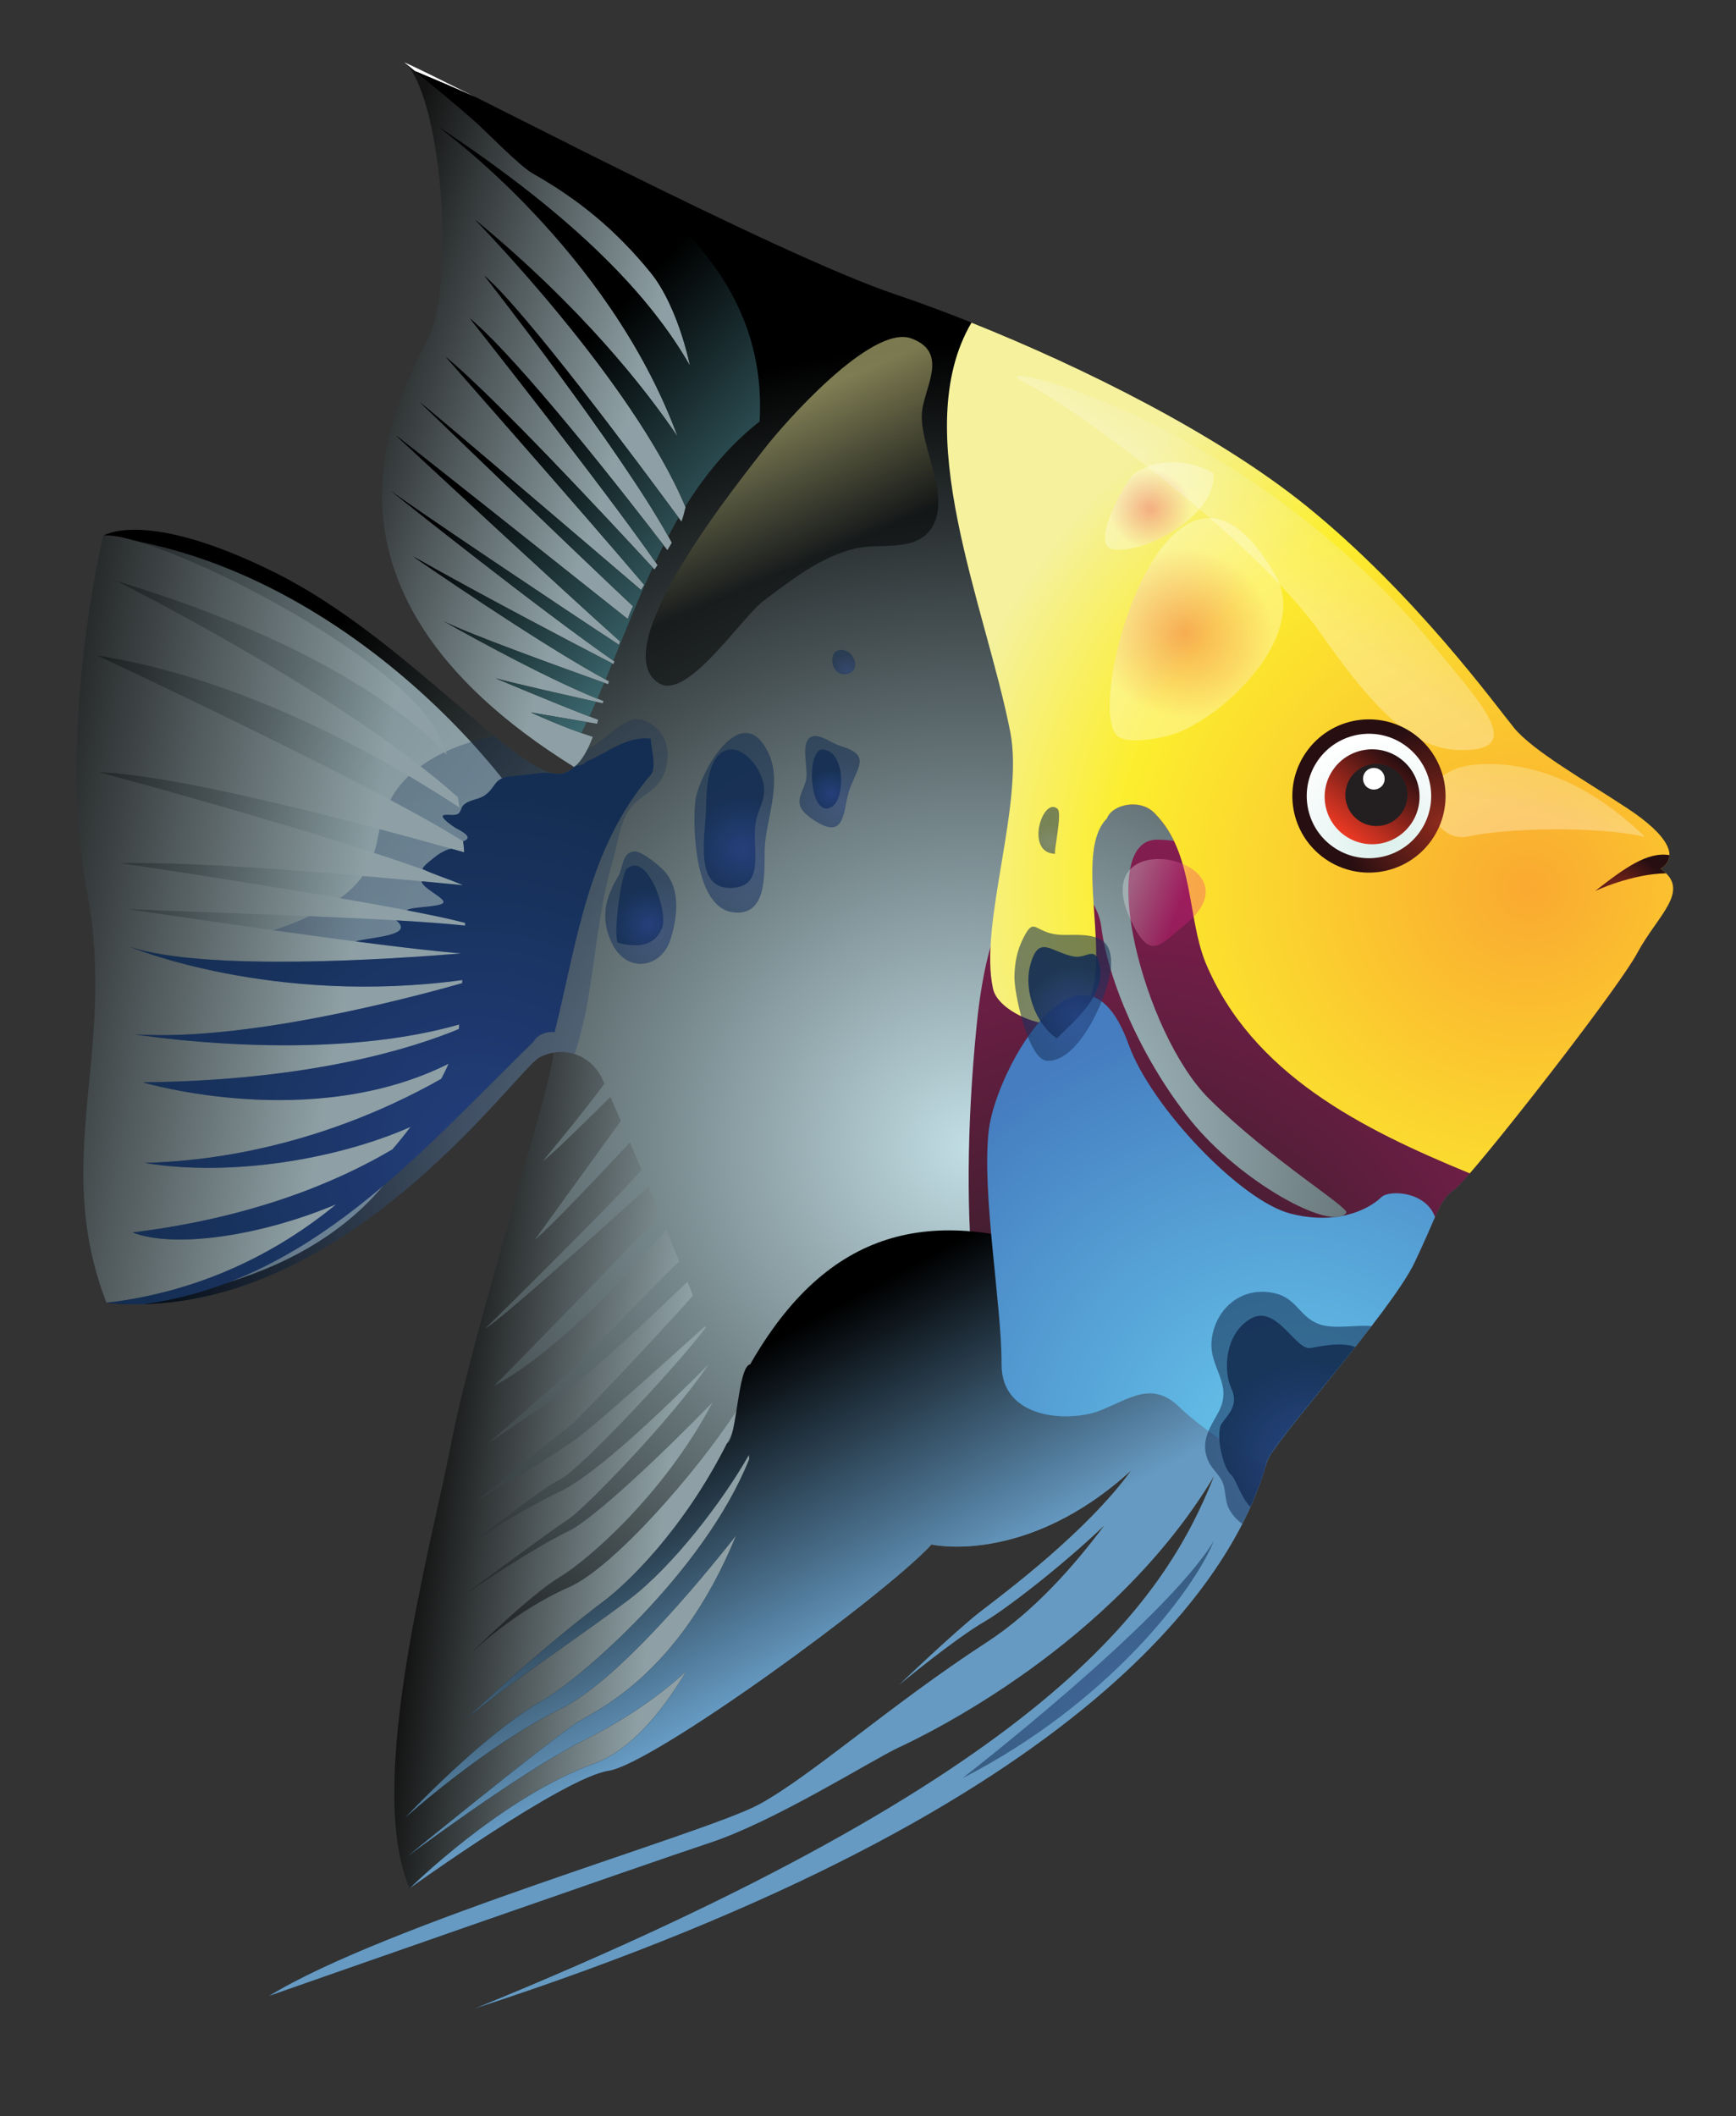 <?xml version="1.0" encoding="UTF-8"?>
<!DOCTYPE svg  PUBLIC '-//W3C//DTD SVG 1.1//EN'  'http://www.w3.org/Graphics/SVG/1.1/DTD/svg11.dtd'>
<svg width="259.36px" height="316.12px" enable-background="new 0 0 259.355 316.115" version="1.1" viewBox="0 0 259.355 316.115" xml:space="preserve" xmlns="http://www.w3.org/2000/svg">
<rect x="0" y="0" width="259.355" height="316.115" fill="#333333" stroke="none"/>
<linearGradient id="bz" x1="411.6" x2="375.94" y1="779.91" y2="775.63" gradientTransform="translate(-311.86 -558.92)" gradientUnits="userSpaceOnUse">
	<stop stop-color="#C2DEE5" offset="0"/>
	<stop stop-color="#010101" offset="1"/>
</linearGradient>
<path d="m126.86 210.91c0.074 10.284-21.463 43.438-33.934 52.988-12.64 1.474-31.727 18.194-31.727 18.194-6.767-15.56 3.342-51.435 6.32-67.025 3.042-15.914 16.057-56.761 15.075-57.807 0 0 16.147-14.076 34.476 19.741" enable-background="new    " fill="url(#bz)" opacity=".64"/>
<linearGradient id="av" x1="403.5" x2="361.5" y1="628.01" y2="614.33" gradientTransform="translate(-311.86 -558.92)" gradientUnits="userSpaceOnUse">
	<stop stop-color="#C2DEE5" offset="0"/>
	<stop stop-color="#010101" offset="1"/>
</linearGradient>
<path d="m60.371 9.296c5.422 4.433 7.83 32.52 3.618 41.183-4.167 8.581-22.054 38.163 23.94 65.409 44.287 26.234 44.091-30.79 41.595-45.044-2.54-14.508 5.074-24.575-69.153-61.548z" enable-background="new    " fill="url(#av)" opacity=".64"/>
<radialGradient id="bg" cx="-350.84" cy="890.44" r="158.03" gradientTransform="matrix(-.787 -.055 -.057 .756 -80.222 -521.21)" gradientUnits="userSpaceOnUse">
	<stop stop-color="#C2DEE5" offset="0"/>
	<stop offset="1"/>
</radialGradient>
<path d="m134.25 261.06c-3.958 1.855-18.473 11.018-28.121 14.209-9.617 3.181-65.989 22.922-65.989 22.922 17.419-10.722 65.353-24.371 73.169-28.591 7.855-4.242 19.702-14.905 34.165-24.301 7.013-4.556 13.095-11.471 17.548-17.462-6.851 6.536-15.02 12.706-17.867 14.36-4.6 2.671-12.837 9.502-12.837 9.502s8.552-8.176 12.233-11.002c3.749-2.879 15.888-11.958 22.478-21.064-15.708 14.354-29.862 11.098-29.862 11.098-7.138 7.735-41.548 32.8-48.251 33.808-6.696 1.008-29.713 17.557-29.713 17.557s13.655-13.575 27.536-18.62c5.076-1.845 9.866-7.187 13.768-13.802-5.304 4.88-11.004 8.154-15.503 10.414-9.245 4.643-26.195 17.281-26.195 17.281s19.844-16.248 25.188-19.909c2.575-1.763 15.277-6.775 23.973-28.075-6.052 7.665-17.939 21.828-26.186 25.88-11.361 5.577-23.284 16.309-23.284 16.309s11.541-12.449 20.788-17.692c4.99-2.832 23.798-18.788 30.653-35.932-0.015-0.206-0.035-0.403-0.057-0.602-3.878 6.858-11.348 16.638-17.903 21.59-7.563 5.71-18.66 13.003-24.434 17.941 4.121-3.882 12.441-11.496 20.737-17.751 3.728-2.81 13.468-12.17 20.136-27.342-0.115-0.34-0.238-0.695-0.364-1.057-5.883 9.111-18.407 23.477-25.087 26.401-8.234 3.604-14.585 9.794-14.975 10.181 0.403-0.402 9.251-9.121 13.682-11.76 3.868-2.309 15.402-12.07 22.781-26.063-6.933 7.146-17.672 17.398-21.478 19.221-5.491 2.628-15.429 9.409-15.429 9.409s12.633-9.411 15.368-11.171c2.316-1.487 15.45-14.929 20.948-23.132-6.208 6.253-16.62 16.285-22.034 18.908-7.958 3.855-13.082 7.696-13.082 7.696s9.644-7.768 13.018-9.473c2.832-1.433 16.543-15.967 21.664-22.58-0.031-0.084-0.065-0.168-0.097-0.25-6.367 5.768-16.399 14.769-19.273 16.855-4.274 3.104-14.963 9.339-14.963 9.339s12.119-9.945 13.653-10.971c1.287-0.863 13.563-13.926 18.777-19.797-0.274-0.689-0.552-1.383-0.83-2.079-5.072 4.907-14.815 14.16-19.066 16.972-5.836 3.858-10.723 7.206-10.723 7.206s10.035-8.782 12.178-10.657c1.729-1.514 11.824-12.184 16.383-16.566-0.644-1.591-1.29-3.177-1.933-4.742-4.637 5.556-15.402 17.649-25.736 23.397 0 0 19.008-19.354 24.833-25.592-0.593-1.441-1.178-2.855-1.746-4.223-6.064 5.494-22.137 19.976-24.403 21.212 0 0 18.169-17.791 23.369-23.688-0.607-1.448-1.187-2.826-1.734-4.117-3.891 4.158-12.298 13.072-14.201 14.516l12.831-17.731c-0.588-1.372-1.112-2.582-1.55-3.581-2.313 2.304-8.58 8.496-10.11 9.602 0 0 6.322-7.585 9.215-11.607-0.185-0.402-0.331-0.714-0.427-0.9-1.749-3.428-5.739-4.856-9.291-2.997-3.543 1.856-29.961 40.119-64.675 36.648 14.354-1.694 25.788-7.689 34.311-14.708-11.755 4.925-24.436 6.55-30.414 4.204 18.043-2.229 30.678-7.603 38.812-12.406 0.975-1.131 1.877-2.254 2.71-3.359-10.792 4.791-26.792 7.517-39.728 5.377 20.202-0.546 36.215-7.951 44.328-12.57 0.408-0.778 0.778-1.53 1.09-2.243-20.534 10.3-45.668 2.778-45.668 2.778 24.98-0.278 40.212-5.068 47.199-7.965 0-0.016 4e-3 -0.033 6e-3 -0.046 0.014-0.203 0.027-0.416 0.043-0.631-20.859 5.996-48.44 1.47-48.44 1.47 16.292 1.074 40.326-5.219 48.884-7.651 0.011-0.152 0.021-0.305 0.031-0.458-28.385 3.861-49.564-4.926-49.564-4.926 11.265 3.681 39.278 1.783 49.426 0.94-12.53-0.949-49.857-6.613-49.857-6.613 13.097 0.614 38.776 1.22 50.395 2.459 3e-3 -0.134 0.011-0.269 0.013-0.404-11.325-2.974-51.492-8.917-51.492-8.917 13.198-0.297 38.859 2.091 51.152 3.282-13-5.729-54.29-16.86-54.29-16.86 12.676 0.375 44.46 9.109 54.486 11.946-0.033-0.532-0.069-1.063-0.112-1.593-12.474-8.054-54.688-27.79-54.688-27.79 23.119 3.58 45.155 16.785 54.113 22.71-0.079-0.521-0.166-1.04-0.26-1.552-17.004-15.294-50.928-32.264-50.928-32.264 21.019 6.332 39.336 15.387 49.304 25.924-0.349-0.997-0.733-1.955-1.168-2.854-6.03-12.491-43.295-30.792-50.173-29.858 0 0 6.298-4.219 25.994 5.673 19.423 9.755 36.996 31.532 42.669 29.823 2.227-0.67 3.544-2.957 4.458-5.447-4.418-1.407-9.247-3.659-9.247-3.659l9.892 1.692c0.058-0.194 0.114-0.386 0.168-0.579-5.831-2.188-15.308-6.206-15.308-6.206 3.459 0.918 11.718 2.775 15.995 3.726 0.028-0.093 0.054-0.191 0.08-0.28 5e-3 -0.015 9e-3 -0.03 0.014-0.045-9.28-3.598-23.896-11.956-23.896-11.956 3.173 1.708 17.813 7.004 24.601 9.429 0.038-0.142 0.077-0.285 0.113-0.426-10.363-5.543-29.239-18.646-29.239-18.646 10.845 6.107 24.143 13.064 29.937 16.07 0.036-0.134 0.073-0.268 0.109-0.402-11.448-7.96-31.614-24.06-33.457-25.534 2.821 2.194 25.988 17.708 34.164 23.063 0.052-0.171 0.102-0.341 0.154-0.512-8.41-7.487-33.478-30.773-33.478-30.773 4.014 3.088 26.11 20.653 34.619 27.422 0.248-0.647 0.51-1.283 0.791-1.906-8.691-8.149-31.83-30.472-31.83-30.472 4.511 3.685 24.718 20.938 33.047 28.056 0.149-0.261 0.306-0.516 0.462-0.768-8.383-9.909-29.644-34.059-29.644-34.059 7.346 6.075 24.36 24.349 31.178 31.754 0.149-0.217 0.298-0.438 0.448-0.656-7.822-11.333-28.032-36.858-28.032-36.858 7.646 6.444 23.302 26.518 29.508 34.623 0.226-0.361 0.445-0.727 0.655-1.097-6.923-12.987-27.968-39.876-27.968-39.876 6.076 5.213 23.04 28.019 29.416 36.703 0.124-0.361 0.249-0.72 0.346-1.096 0.093-0.357 0.179-0.709 0.265-1.064-7.956-18.994-31.407-42.901-31.407-42.901 15.896 13.097 25.378 25.189 30.254 32.42-10.367-28.161-35.774-46.32-35.774-46.32 20.929 13.801 31.898 25.638 37.615 35.736-0.313-1.443-0.701-2.92-1.187-4.45-0.989-3.109-2.59-6.909-4.701-9.506-5.239-6.445-10.857-11.006-17.621-14.831-1.979-1.119-6.865-6.206-8.791-7.905-4.091-3.617-10.432-8.703-10.432-8.703 6.604 2.808 55.385 28.61 73.367 34.678 17.823 6.015 45.045 18.33 61.488 31.648 16.156 13.083 28.144 29.63 30.965 33.092 2.813 3.444 10.537 7.817 16.9 12.001 6.326 4.161 7.747 7.374 4.998 9.063 4.695 3.251-0.484 6.977-3.487 12.602-2.984 5.585-24.998 33.693-27.323 35.327-2.322 1.63-2.416 3.508-5.967 10.938-3.519 7.358-21.307 27.025-22.021 29.646-4.491 16.439-25.031 51.439-118.45 81.792 85.917-35.034 102.92-60.426 110.58-79.65-15.18 25.384-43.199 38.774-47.168 40.629z" fill="url(#bg)"/>
<linearGradient id="bk" x1="364.14" x2="307.88" y1="702.6" y2="692.77" gradientTransform="translate(-311.86 -558.92)" gradientUnits="userSpaceOnUse">
	<stop stop-color="#C2DEE5" offset="0"/>
	<stop stop-color="#010101" offset="1"/>
</linearGradient>
<path d="m15.428 80.039s-7.041 28.87-2.409 53.273c4.495 23.668-5.44 39.804 2.888 61.304 0 0 26.682-0.071 41.244-17.375 14.871-17.672 29.733-34.555 27.015-45.461-2.757-11.059-30.802-47.078-68.738-51.741z" enable-background="new    " fill="url(#bk)" opacity=".64"/>
<radialGradient id="bl" cx="-258.8" cy="895.79" r="70.662" gradientTransform="matrix(-.787 -.055 -.057 .756 -80.222 -521.21)" gradientUnits="userSpaceOnUse">
	<stop stop-color="#233D7B" offset="0"/>
	<stop stop-color="#142E53" offset="1"/>
</radialGradient>
<path d="m50.219 179.91c-11.755 4.926-24.435 6.55-30.414 4.204 18.043-2.23 30.678-7.602 38.812-12.406 0.975-1.131 1.877-2.254 2.71-3.36-10.792 4.791-26.792 7.517-39.727 5.377 20.201-0.544 36.215-7.95 44.328-12.571 0.408-0.775 0.778-1.528 1.089-2.242-20.534 10.301-45.667 2.778-45.667 2.778 24.98-0.278 40.212-5.069 47.198-7.965 1e-3 -0.015 5e-3 -0.032 6e-3 -0.046 0.014-0.203 0.027-0.416 0.043-0.63-20.859 5.996-48.44 1.47-48.44 1.47 16.292 1.073 40.327-5.219 48.884-7.651 0.011-0.152 0.021-0.304 0.032-0.458-28.385 3.86-49.564-4.925-49.564-4.925 11.265 3.68 39.278 1.783 49.425 0.939-5.987-0.454-17.604-1.978-28.129-3.451 1.884-0.575 3.686-1.289 5.376-2.109 9.035 0.371 17.756 0.817 23.291 1.407 4e-3 -0.134 0.011-0.269 0.014-0.404-3.831-1.006-10.948-2.349-18.698-3.688 1.386-0.995 2.509-2.064 3.396-3.321 5.785 0.496 11.051 0.995 14.963 1.374-3.122-1.374-7.864-3.058-13.27-4.823 0.228-0.71 0.424-1.467 0.577-2.294 0.08-0.43 0.169-0.843 0.264-1.245 5.312 1.402 9.817 2.657 12.626 3.452-0.033-0.532-0.069-1.063-0.112-1.594-2.588-1.67-6.441-3.837-10.927-6.223 0.725-1.355 1.633-2.526 2.764-3.588 3.064 1.805 5.634 3.438 7.588 4.731-0.079-0.521-0.165-1.04-0.26-1.552-1.7-1.53-3.573-3.076-5.561-4.62 0.736-0.529 1.541-1.038 2.429-1.533 0.365-0.206 0.75-0.386 1.13-0.569 0.125 0.129 0.254 0.256 0.375 0.386-0.059-0.167-0.123-0.323-0.182-0.483 2.268-1.069 4.755-1.797 7.272-2.309 4.621 3.782 8.186 6.192 10.232 5.577 1.686-0.507 2.849-1.941 3.712-3.688 2.825-1.203 5.67-5.336 8.409-4.26 4.823 1.897 4.107 7.995 1.446 10.171-2.245 1.838-3.583 2.242-4.664 5.238-0.631 1.751-0.917 3.814-1.463 5.659-2.005 6.791-2.501 13.828-3.716 20.831-0.451 2.6-1.136 5.361-1.957 7.984-1.65-0.538-3.517-0.427-5.276 0.496-3.543 1.854-29.961 40.118-64.675 36.647 14.352-1.698 25.787-7.694 34.311-14.713z" enable-background="new    " fill="url(#bl)" opacity=".29"/>
<radialGradient id="bm" cx="-257" cy="896.93" r="68.767" gradientTransform="matrix(-.787 -.055 -.057 .756 -80.222 -521.21)" gradientUnits="userSpaceOnUse">
	<stop stop-color="#233D7B" offset="0"/>
	<stop stop-color="#142E53" offset="1"/>
</radialGradient>
<path d="m50.219 179.91c-11.755 4.926-24.435 6.55-30.414 4.204 18.043-2.23 30.678-7.602 38.812-12.406 0.975-1.131 1.877-2.254 2.71-3.36-10.792 4.791-26.792 7.517-39.727 5.377 20.201-0.544 36.215-7.95 44.328-12.571 0.408-0.775 0.778-1.528 1.089-2.242-20.534 10.301-45.667 2.778-45.667 2.778 24.98-0.278 40.212-5.069 47.198-7.965 1e-3 -0.015 5e-3 -0.032 6e-3 -0.046 0.014-0.203 0.027-0.416 0.043-0.63-20.859 5.996-48.44 1.47-48.44 1.47 16.292 1.073 40.327-5.219 48.884-7.651 0.011-0.152 0.021-0.304 0.032-0.458-28.385 3.86-49.564-4.925-49.564-4.925 11.265 3.68 39.278 1.783 49.425 0.939-3.672-0.279-9.467-0.96-15.829-1.786 2.239-0.678 8.955-0.812 6.083-3.15 3.979 0.231 7.53 0.489 10.284 0.783 4e-3 -0.134 0.011-0.269 0.014-0.404-2.08-0.545-5.127-1.191-8.718-1.881 0.492-0.541 5-0.469 5.428-1.105 0.614-0.564-3.259-2.255-3.199-3.234 2.278 0.211 4.356 0.411 6.149 0.585-1.977-0.871-4.065-1.475-6.014-2.397-5e-3 -0.442 1.666-1.672 2.103-2.012 0.369-0.287 1.786-1.153 2.317-1.004 0.649 0.181 1.257 0.352 1.791 0.503-0.034-0.547-0.062-1.093-0.167-1.635 1.763-0.594-0.362-1.572-1.086-1.977-0.047-0.027-2.778-1.771-1.702-1.961 0.612-0.107 1.542 0.146 2.062-0.18 0.401-0.255 0.434-0.948 0.767-1.277 0.902-0.886 2.278-0.789 3.287-1.538 1.616-1.197 1.229-2.481 3.671-2.762 1.475-0.169 2.942-0.287 4.396-0.491 0.803-0.112 0.898-0.089 1.858 6e-3 0.586 0.058 1.103 0.207 1.661 0.038 0.74-0.222 1.372-0.635 1.928-1.164 0.559 0.05 1.127-0.144 1.717-0.687 2.912-1.145 5.788-3.792 9.487-3.346 0.04 1.502 0.833 3.838 0.133 5.245-9.593 11.069-11.179 25.361-14.493 38.6-1.452-0.16-2.734 0.584-3.156 1.428-17.151 16.752-33.298 35.75-58.188 39.213-1.841 0.043-3.712-0.02-5.613-0.209 14.355-1.7 25.79-7.696 34.314-14.715z" fill="url(#bm)"/>
<radialGradient id="bn" cx="165.76" cy="205.83" r="167.71" gradientUnits="userSpaceOnUse">
	<stop stop-color="#231F20" offset="0"/>
	<stop stop-color="#ED1B85" offset="1"/>
</radialGradient>
<path d="m246.34 139.55c-16.729-15.904-36.321-30.375-60.177-31.957-7.449-0.32-15.927 5.227-18.284 12.75 1.6-0.411 3.563-0.123 4.785 1.299 1.161 1.198 2.033 2.55 2.726 3.992-0.786-0.124-1.621-0.201-2.548-0.198-9.199 0.032-2.112 28.917 7.839 38.753 9.191 9.088 21.021 16.265 20.456 16.991-2.26 2.904-15.95-4.715-23.256-13.817-7.4-9.218-12.377-21.011-13.344-28.878-0.977-7.95-15.37-17.871-18.622 14.643-3.124 31.224 0.244 54.073 5.758 59.492 5.468 5.377 21.155-3.017 23.729-0.455 1.896 1.885 7.209 8.92 12.428 10.516 0.614-1.579 1.092-3.052 1.457-4.392 0.716-2.621 18.504-22.288 22.023-29.646 3.55-7.431 3.645-9.311 5.966-10.939 0.358-0.25 1.18-1.128 2.308-2.428h1e-3c0.055-0.063 0.116-0.136 0.173-0.201 0.133-0.155 0.266-0.309 0.408-0.475 0.13-0.153 0.27-0.317 0.406-0.48 0.188-0.221 0.378-0.447 0.576-0.685 0.188-0.225 0.379-0.453 0.577-0.692 0.092-0.11 0.186-0.225 0.28-0.339 0.254-0.307 0.515-0.623 0.781-0.95 0.023-0.026 0.044-0.052 0.066-0.08 7.399-9.038 19.586-24.951 21.747-28.998 0.534-0.999 1.136-1.938 1.741-2.826z" fill="url(#bn)"/>
<linearGradient id="bo" x1="-212.94" x2="-163.01" y1="616.76" y2="576.3" gradientTransform="matrix(-.997 -.072 -.072 .997 -24.248 -545.58)" gradientUnits="userSpaceOnUse">
	<stop stop-color="#65B1BD" offset="0"/>
	<stop stop-color="#fff" offset="1"/>
</linearGradient>
<path d="m60.371 9.296c1.542 0.655 5.422 2.584 10.688 5.231-3.067-1.383-6.105-2.675-9.042-3.901-1.004-0.816-1.646-1.33-1.646-1.33z" fill="url(#bo)"/>
<linearGradient id="cf" x1="-196.58" x2="-147.54" y1="637.9" y2="598.16" gradientTransform="matrix(-.997 -.072 -.072 .997 -24.248 -545.58)" gradientUnits="userSpaceOnUse">
	<stop stop-color="#65B1BD" offset="0"/>
	<stop offset="1"/>
</linearGradient>
<path d="m70.194 47.561c7.425 6.259 22.412 25.379 28.947 33.892-0.422 0.829-0.834 1.665-1.236 2.507-8.029-11.541-27.711-36.399-27.711-36.399z" fill="url(#cf)"/>
<linearGradient id="bp" x1="-188.96" x2="-139.81" y1="648.37" y2="608.54" gradientTransform="matrix(-.997 -.072 -.072 .997 -24.248 -545.58)" gradientUnits="userSpaceOnUse">
	<stop stop-color="#65B1BD" offset="0"/>
	<stop offset="1"/>
</linearGradient>
<path d="m58.313 73.271c2.821 2.194 25.988 17.708 34.164 23.063 0.052-0.171 0.102-0.341 0.154-0.512-8.41-7.487-33.478-30.773-33.478-30.773 4.014 3.088 26.11 20.653 34.619 27.422 0.248-0.647 0.51-1.283 0.791-1.906-8.691-8.15-31.83-30.473-31.83-30.473 4.511 3.685 24.718 20.938 33.047 28.056 0.149-0.261 0.306-0.516 0.462-0.768-8.383-9.909-29.644-34.059-29.644-34.059 7.256 6 23.94 23.9 30.915 31.469-2.122 4.551-3.985 9.26-5.89 13.915-11.468-7.995-31.473-23.966-33.31-25.434z" fill="url(#bp)"/>
<linearGradient id="bq" x1="-199.82" x2="-150.48" y1="633.95" y2="593.96" gradientTransform="matrix(-.997 -.072 -.072 .997 -24.248 -545.58)" gradientUnits="userSpaceOnUse">
	<stop stop-color="#65B1BD" offset="0"/>
	<stop offset="1"/>
</linearGradient>
<path d="m72.388 41.211c5.949 5.103 22.326 27.062 28.99 36.126-0.534 0.917-1.049 1.85-1.548 2.789-7.387-13.29-27.442-38.915-27.442-38.915z" fill="url(#bq)"/>
<linearGradient id="br" x1="-177.75" x2="-131.77" y1="659.92" y2="622.66" gradientTransform="matrix(-.997 -.072 -.072 .997 -24.248 -545.58)" gradientUnits="userSpaceOnUse">
	<stop stop-color="#65B1BD" offset="0"/>
	<stop offset="1"/>
</linearGradient>
<path d="m74.054 101.34c3.205 0.851 10.522 2.505 14.983 3.501-0.326 0.74-0.658 1.473-0.993 2.204-5.835-2.248-13.99-5.705-13.99-5.705z" fill="url(#br)"/>
<linearGradient id="bs" x1="-209.47" x2="-159.23" y1="622.2" y2="581.49" gradientTransform="matrix(-.997 -.072 -.072 .997 -24.248 -545.58)" gradientUnits="userSpaceOnUse">
	<stop stop-color="#65B1BD" offset="0"/>
	<stop offset="1"/>
</linearGradient>
<path d="m113.48 62.965c-4.589 3.619-8.145 7.964-11.103 12.713-7.986-18.982-31.375-42.825-31.375-42.825 15.896 13.097 25.378 25.189 30.254 32.42-10.366-28.161-35.773-46.32-35.773-46.32 20.929 13.801 31.898 25.638 37.615 35.736-0.313-1.443-0.701-2.92-1.187-4.45-0.989-3.109-2.59-6.909-4.701-9.506-5.239-6.445-10.857-11.006-17.621-14.831-1.979-1.119-6.865-6.206-8.791-7.905-2.794-2.468-6.629-5.616-8.787-7.372 2.937 1.225 5.976 2.518 9.042 3.9 3.954 1.988 8.683 4.376 13.788 6.933 16.226 9.26 29.794 22.032 28.639 41.507z" fill="url(#bs)"/>
<linearGradient id="bt" x1="-181.34" x2="-134.32" y1="655.95" y2="617.85" gradientTransform="matrix(-.997 -.072 -.072 .997 -24.248 -545.58)" gradientUnits="userSpaceOnUse">
	<stop stop-color="#65B1BD" offset="0"/>
	<stop offset="1"/>
</linearGradient>
<path d="m61.723 83.139c10.727 6.041 23.847 12.91 29.737 15.968-0.331 0.805-0.663 1.608-0.997 2.408-10.455-5.686-28.74-18.376-28.74-18.376z" fill="url(#bt)"/>
<linearGradient id="bu" x1="-176.75" x2="-130.95" y1="661.22" y2="624.1" gradientTransform="matrix(-.997 -.072 -.072 .997 -24.248 -545.58)" gradientUnits="userSpaceOnUse">
	<stop stop-color="#65B1BD" offset="0"/>
	<stop offset="1"/>
</linearGradient>
<path d="m79.302 106.43l8.36 1.43c-0.261 0.557-0.526 1.11-0.798 1.66-3.876-1.371-7.562-3.09-7.562-3.09z" fill="url(#bu)"/>
<linearGradient id="bv" x1="-179.04" x2="-132.58" y1="658.52" y2="620.87" gradientTransform="matrix(-.997 -.072 -.072 .997 -24.248 -545.58)" gradientUnits="userSpaceOnUse">
	<stop stop-color="#65B1BD" offset="0"/>
	<stop offset="1"/>
</linearGradient>
<path d="m66.247 92.783c3.085 1.66 17 6.71 24.011 9.218-0.338 0.797-0.678 1.591-1.021 2.379-9.29-3.764-22.99-11.597-22.99-11.597z" fill="url(#bv)"/>
<radialGradient id="bw" cx="-452.39" cy="832.08" r="112.76" gradientTransform="matrix(-.787 -.055 -.057 .756 -80.222 -521.21)" gradientUnits="userSpaceOnUse">
	<stop stop-color="#FAA930" offset="0"/>
	<stop stop-color="#FCEE2E" offset=".697"/>
	<stop stop-color="#F5F19D" offset="1"/>
</radialGradient>
<path d="m180.06 143.7c-2.697-6.826-1.737-16.209-7.4-22.051-2.131-2.48-6.519-1.524-7.282 0.605-5.902 5.924 3.012 26.245-5.627 30.234-2.878 1.799-10.722-1.21-11.411-4.863-2.099-9.609 4.692-27.594 2.59-38.296-3.691-18.813-15.313-44.95-5.791-61.129 16.691 6.667 36.867 16.72 50.082 27.425 16.156 13.083 28.144 29.63 30.965 33.092 2.813 3.444 10.537 7.817 16.9 12.001 6.326 4.161 7.747 7.374 4.998 9.063 4.695 3.251-0.484 6.977-3.487 12.602-2.525 4.729-18.75 25.675-25.016 32.901-16.116-6.621-32.583-14.846-39.521-31.584z" fill="url(#bw)"/>
<linearGradient id="bx" x1="-199.42" x2="-175.24" y1="783.26" y2="745.64" gradientTransform="matrix(-.997 -.072 -.072 .997 -24.248 -545.58)" gradientUnits="userSpaceOnUse">
	<stop stop-color="#669AC2" offset="0"/>
	<stop offset="1"/>
</linearGradient>
<path d="m134.25 261.06c-3.958 1.855-18.473 11.018-28.121 14.209-9.617 3.181-65.989 22.922-65.989 22.922 17.419-10.722 65.353-24.371 73.169-28.591 7.855-4.242 19.702-14.905 34.165-24.301 7.013-4.556 13.095-11.471 17.548-17.462-6.851 6.536-15.02 12.706-17.867 14.36-4.6 2.671-12.837 9.502-12.837 9.502s8.552-8.176 12.233-11.002c3.749-2.879 15.888-11.958 22.478-21.064-15.708 14.354-29.862 11.098-29.862 11.098-7.138 7.735-41.548 32.8-48.251 33.808-6.696 1.008-29.713 17.557-29.713 17.557s13.655-13.575 27.536-18.62c5.076-1.845 9.866-7.187 13.768-13.802-5.304 4.88-11.004 8.154-15.503 10.414-9.245 4.643-26.195 17.281-26.195 17.281s19.844-16.248 25.188-19.909c2.575-1.763 15.277-6.775 23.973-28.075-6.052 7.665-17.939 21.828-26.186 25.88-11.361 5.577-23.284 16.309-23.284 16.309s11.541-12.449 20.788-17.692c4.99-2.832 23.798-18.788 30.653-35.932-0.015-0.206-0.035-0.403-0.057-0.602-3.878 6.858-11.348 16.638-17.903 21.59-7.563 5.71-18.66 13.003-24.434 17.941 4.121-3.882 12.441-11.496 20.737-17.751 3.403-2.566 11.811-10.59 18.317-23.492 1.513-0.783 1.604-11.463 3.474-11.822 11.603-20.29 27.042-24.04 47.99-16.227 15.15 5.651 28.466 7.994 38.385 18.645-4.662 5.763-8.818 10.812-9.159 12.055-4.49 16.439-25.03 51.439-118.45 81.792 85.919-35.034 102.92-60.425 110.58-79.65-15.178 25.386-43.197 38.776-47.166 40.631z" fill="url(#bx)"/>
<radialGradient id="by" cx="-414.54" cy="944.99" r="86.601" gradientTransform="matrix(-.787 -.055 -.057 .756 -80.222 -521.21)" gradientUnits="userSpaceOnUse">
	<stop stop-color="#67C7EC" offset="0"/>
	<stop stop-color="#457DC0" offset="1"/>
</radialGradient>
<path d="m149.63 203.76c0.068-8.478-3.036-25.823-1.896-35.007 1.153-9.294 14.069-31.674 20.879-12.72 3.347 9.315 16.753 23.372 24.208 25.271 2.519 0.641 4.714 0.726 6.575 0.512 0.411 4e-3 0.766-0.052 1.063-0.161 3.034-0.573 5.034-1.936 5.871-2.781 1.141-1.162 6.656-0.951 8.059 2.932-0.697 1.557-1.579 3.702-3.08 6.844-3.519 7.358-21.308 27.025-22.023 29.646-0.061 0.225-0.131 0.458-0.196 0.688-4.861-2.288-10.251-6.221-12.85-8.748-4.127-4.012-7.357-1.312-11.879 0.479-4.511 1.789-14.796 1.428-14.731-6.955z" fill="url(#by)"/>
<radialGradient id="ca" cx="-287.72" cy="852.85" r="10.372" gradientTransform="matrix(-.787 -.055 -.057 .756 -80.222 -521.21)" gradientUnits="userSpaceOnUse">
	<stop stop-color="#233D7B" offset="0"/>
	<stop stop-color="#142E53" offset="1"/>
</radialGradient>
<path d="m92.333 130.96c0.762-1.243 0.547-3.668 2.46-3.772 1.074-0.056 3.846 2.205 4.581 3.07 2.457 2.895 1.701 7.237 0.78 10.125-1.321 4.152-6.498 5.268-8.793 0.403-1.768-3.746-0.803-6.936 0.972-9.826z" enable-background="new    " fill="url(#ca)" opacity=".56"/>
<radialGradient id="cb" cx="-304.03" cy="837.29" r="13.456" gradientTransform="matrix(-.787 -.055 -.057 .756 -80.222 -521.21)" gradientUnits="userSpaceOnUse">
	<stop stop-color="#233D7B" offset="0"/>
	<stop stop-color="#142E53" offset="1"/>
</radialGradient>
<path d="m109.4 136.27c-5.617-0.848-5.942-12.725-5.532-16.516 0.427-3.945 6.908-15.767 10.947-7.233 2.139 4.521-0.516 10.171-0.585 14.622-0.051 3.195 0.476 9.929-4.83 9.127z" enable-background="new    " fill="url(#cb)" opacity=".56"/>
<radialGradient id="cc" cx="-320.98" cy="824.72" r="8.381" gradientTransform="matrix(-.787 -.055 -.057 .756 -80.222 -521.21)" gradientUnits="userSpaceOnUse">
	<stop stop-color="#233D7B" offset="0"/>
	<stop stop-color="#142E53" offset="1"/>
</radialGradient>
<path d="m121.24 122.28c-3.052-2.123-1.427-3.466-0.842-5.672 0.453-1.705-0.899-5.494 0.694-6.477 1.176-0.726 3.195 0.926 4.325 1.261 4.42 1.313 3.077 2.643 1.619 6.217-1.242 3.047-0.308 8.486-5.796 4.671z" enable-background="new    " fill="url(#cc)" opacity=".56"/>
<radialGradient id="cd" cx="-369.2" cy="865.05" r="13.507" gradientTransform="matrix(-.787 -.055 -.057 .756 -80.222 -521.21)" gradientUnits="userSpaceOnUse">
	<stop stop-color="#233D7B" offset="0"/>
	<stop stop-color="#142E53" offset="1"/>
</radialGradient>
<path d="m152.91 140.08c1.415-2.784 1.553-1.365 3.873-0.699 1.484 0.429 2.833 0.237 4.311 0.28 3.249 0.093 5.066 0.909 4.892 4.657-0.173 3.831-4.688 14.536-9.618 14.141-2.733-0.221-4.909-10.158-4.816-12.688 0.077-2.145 0.416-3.838 1.358-5.691z" enable-background="new    " fill="url(#cd)" opacity=".56"/>
<radialGradient id="ce" cx="-419.99" cy="947.34" r="22.737" gradientTransform="matrix(-.787 -.055 -.057 .756 -80.222 -521.21)" gradientUnits="userSpaceOnUse">
	<stop stop-color="#233D7B" offset="0"/>
	<stop stop-color="#142E53" offset="1"/>
</radialGradient>
<path d="m189.29 218.29c-0.725 2.652-1.877 5.805-3.693 9.348-0.709-0.486-1.358-1.168-1.902-2.076-0.738-1.229-0.512-2.77-1.016-4.042-0.489-1.232-1.564-2.001-2.104-3.135-1.341-2.82 0.06-4.909 1.396-7.307 2.437-4.375-1.478-6.746-0.939-11.019 0.575-4.557 4.454-8.02 9.438-6.86 3.409 0.79 3.713 3.774 6.922 4.714 2.174 0.635 5.192-0.028 7.51 0.195-6.471 8.418-15.116 18.364-15.612 20.182z" enable-background="new    " fill="url(#ce)" opacity=".56"/>
<radialGradient id="aq" cx="-418.85" cy="946.43" r="18.572" gradientTransform="matrix(-.787 -.055 -.057 .756 -80.222 -521.21)" gradientUnits="userSpaceOnUse">
	<stop stop-color="#233D7B" offset="0"/>
	<stop stop-color="#142E53" offset="1"/>
</radialGradient>
<path d="m183.86 220.24c-1.211-1.022-2.304-6.217-1.324-7.607 0.979-1.396 2.584-2.727 1.41-5.269-1.179-2.551-1.015-8.012 2.839-10.338 3.862-2.334 6.76 4.718 8.972 4.354 1.473-0.243 4.625-0.966 6.706-0.156-6.016 7.6-12.74 15.473-13.177 17.069-0.547 2.003-1.342 4.29-2.475 6.818-1.527-1.538-2.14-4.187-2.951-4.871z" enable-background="new    " fill="url(#aq)" opacity=".89"/>
<radialGradient id="ar" cx="-368.67" cy="863.12" r="9.855" gradientTransform="matrix(-.787 -.055 -.057 .756 -80.222 -521.21)" gradientUnits="userSpaceOnUse">
	<stop stop-color="#233D7B" offset="0"/>
	<stop stop-color="#142E53" offset="1"/>
</radialGradient>
<path d="m157.9 155.11c-3.267-2.147-4.887-7.203-4.048-10.657 1.237-5.088 3.082-2.22 6.557-1.564 2.036 0.384 3.295-1.926 3.924 1.578 0.779 4.346-4.104 8.293-6.433 10.643z" enable-background="new    " fill="url(#ar)" opacity=".89"/>
<radialGradient id="as" cx="-319.32" cy="823.01" r="4.787" gradientTransform="matrix(-.787 -.055 -.057 .756 -80.222 -521.21)" gradientUnits="userSpaceOnUse">
	<stop stop-color="#233D7B" offset="0"/>
	<stop stop-color="#142E53" offset="1"/>
</radialGradient>
<path d="m124.16 120.6c-3.301 1.688-3.795-8.783-1.215-8.625 3.367 0.207 3.42 7.497 1.215 8.625z" enable-background="new    " fill="url(#as)" opacity=".89"/>
<radialGradient id="at" cx="-303.37" cy="835.07" r="10.164" gradientTransform="matrix(-.787 -.055 -.057 .756 -80.222 -521.21)" gradientUnits="userSpaceOnUse">
	<stop stop-color="#233D7B" offset="0"/>
	<stop stop-color="#142E53" offset="1"/>
</radialGradient>
<path d="m105.48 120.87c0.048-2.559 0.138-6.792 2.237-8.381 2.616-1.983 6.019 1.938 6.403 4.951 0.258 2.07-0.874 3.477-1.209 5.353-0.659 3.687 1.501 9.369-3.236 9.824-6.213 0.595-4.267-7.934-4.195-11.747z" enable-background="new    " fill="url(#at)" opacity=".89"/>
<radialGradient id="au" cx="-286.78" cy="851.25" r="7.028" gradientTransform="matrix(-.787 -.055 -.057 .756 -80.222 -521.21)" gradientUnits="userSpaceOnUse">
	<stop stop-color="#233D7B" offset="0"/>
	<stop stop-color="#142E53" offset="1"/>
</radialGradient>
<path d="m92.405 140.87c-0.932-0.224 0.325-10.285 1.258-11.098 3.016-2.623 6.233 6.474 5.242 8.87-1.107 2.679-3.524 2.942-6.5 2.228z" enable-background="new    " fill="url(#au)" opacity=".89"/>
<radialGradient id="aw" cx="-469.52" cy="832.22" r="8.729" gradientTransform="matrix(-.787 -.055 -.057 .756 -80.222 -521.21)" gradientUnits="userSpaceOnUse">
	<stop stop-color="#8C2A1C" offset="0"/>
	<stop stop-color="#270E11" offset="1"/>
</radialGradient>
<path d="m238.32 133.1c4.501-3.531 7.873-5.898 11.096-5.354-0.016 0.817-0.465 1.502-1.332 2.034 0.322 0.225 0.596 0.451 0.827 0.68-5.196 0.088-10.591 2.64-10.591 2.64z" fill="url(#aw)"/>
<linearGradient id="ax" x1="-262.59" x2="-255.81" y1="602.28" y2="613.29" gradientTransform="matrix(-.997 -.072 -.072 .997 -24.248 -545.58)" gradientUnits="userSpaceOnUse">
	<stop stop-color="#F5F19D" offset="0"/>
	<stop stop-color="#fff" offset="1"/>
</linearGradient>
<path d="m214.12 96.376c6.437 7.877 13.23 14.92 5.845 15.614-7.384 0.692-13.009-3.587-22.602-17.283-9.767-13.945-36.433-33.654-44.431-37.648-8.043-4.018 32.841 4.623 61.188 39.317z" enable-background="new    " fill="url(#ax)" opacity=".3"/>
<linearGradient id="ay" x1="-303.76" x2="-301.53" y1="635.24" y2="647.29" gradientTransform="matrix(-.997 -.072 -.072 .997 -24.248 -545.58)" gradientUnits="userSpaceOnUse">
	<stop stop-color="#F5F19D" offset="0"/>
	<stop stop-color="#fff" offset="1"/>
</linearGradient>
<path d="m245.73 125.01c-3.238-3.144-12.341-11.378-24.34-10.853-12.004 0.526-7.914 12.063-2.098 10.803 5.823-1.261 19.269-1.602 26.438 0.05z" enable-background="new    " fill="url(#ay)" opacity=".3"/>
<radialGradient id="az" cx="-389.16" cy="999.9" r="31.022" gradientTransform="matrix(-.787 -.055 -.057 .756 -80.222 -521.21)" gradientUnits="userSpaceOnUse">
	<stop stop-color="#233D7B" offset="0"/>
	<stop stop-color="#142E53" offset="1"/>
</radialGradient>
<path d="m181.37 230.16c-3.141 7.631-15.86 24.351-37.59 35.484 1e-3 0 30.332-23.478 37.59-35.484z" enable-background="new    " fill="url(#az)" opacity=".56"/>
<radialGradient id="ba" cx="-361.53" cy="829.52" r="3.44" gradientTransform="matrix(-.787 -.055 -.057 .756 -80.222 -521.21)" gradientUnits="userSpaceOnUse">
	<stop stop-color="#233D7B" offset="0"/>
	<stop stop-color="#142E53" offset="1"/>
</radialGradient>
<path d="m157.68 127.55c-4.639-0.06-1.915-8.629 0.31-6.726 0.785 0.672-0.696 6.721-0.31 6.726z" enable-background="new    " fill="url(#ba)" opacity=".56"/>
<radialGradient id="bb" cx="-320.65" cy="798.47" r="3.081" gradientTransform="matrix(-.787 -.055 -.057 .756 -80.222 -521.21)" gradientUnits="userSpaceOnUse">
	<stop stop-color="#233D7B" offset="0"/>
	<stop stop-color="#142E53" offset="1"/>
</radialGradient>
<path d="m127.77 99.232c0.063 1.955-3.405 2.253-3.436-0.636-0.02-1.917 2.26-2 3.137-0.364 0.198 0.368 0.29 0.704 0.299 1z" enable-background="new    " fill="url(#bb)" opacity=".56"/>
<radialGradient id="bc" cx="-383.68" cy="786.6" r="16.708" gradientTransform="matrix(-.787 -.055 -.057 .756 -80.222 -521.21)" gradientUnits="userSpaceOnUse">
	<stop stop-color="#ED1B85" offset="0"/>
	<stop stop-color="#fff" offset="1"/>
</radialGradient>
<path d="m167.16 110.12c-5.791-3.446 7.677-52.098 23.451-24.044 4.684 8.331-6.444 19.887-14.285 23.223-2.527 1.076-7.401 1.782-9.029 0.898-0.049-0.025-0.093-0.05-0.137-0.077z" enable-background="new    " fill="url(#bc)" opacity=".31"/>
<radialGradient id="bd" cx="-375.52" cy="762.71" r="7.848" gradientTransform="matrix(-.787 -.055 -.057 .756 -80.222 -521.21)" gradientUnits="userSpaceOnUse">
	<stop stop-color="#ED1B85" offset="0"/>
	<stop stop-color="#fff" offset="1"/>
</radialGradient>
<path d="m181.26 70.68c0.711 6.067-10.066 12.205-15.064 11.366-3.421-0.574 2.067-10.437 3.2-11.25 3.242-2.328 8.177-2.288 11.864-0.116z" enable-background="new    " fill="url(#bd)" opacity=".31"/>
<linearGradient id="be" x1="-179.89" x2="-190.42" y1="597.13" y2="617.38" gradientTransform="matrix(-.997 -.072 -.072 .997 -24.248 -545.58)" gradientUnits="userSpaceOnUse">
	<stop stop-color="#F5F19D" offset="0"/>
	<stop offset="1"/>
</linearGradient>
<path d="m114.08 89.748c4.204-3.14 8.558-6.626 13.785-7.822 3.852-0.883 9.583 0.779 11.684-3.722 2.174-4.658-1.906-11.174-1.838-16.141 0.054-3.813 4.355-9.297-1.54-11.499-5.957-2.224-19.142 12.777-22.09 16.631-3.369 4.404-24.067 29.81-15.591 34.897 4.235 2.541 12.307-9.891 15.59-12.344z" fill="url(#be)" opacity=".5"/>
<linearGradient id="bf" x1="-249.09" x2="-241.49" y1="665.12" y2="663.09" gradientTransform="matrix(-.997 -.072 -.072 .997 -24.248 -545.58)" gradientUnits="userSpaceOnUse">
	<stop stop-color="#ED1B85" offset="0"/>
	<stop stop-color="#fff" offset="1"/>
</linearGradient>
<path d="m172.59 141.29c-1.155 0.18-2.237-0.774-3.698-3.911-7.013-15.048 20.384-8.924 7.957 0.918-1.821 1.444-3.081 2.811-4.259 2.993z" enable-background="new    " fill="url(#bf)" opacity=".29"/>
		<radialGradient id="bh" cx="487.2" cy="819.37" r="11.482" gradientTransform="matrix(.791 -1.016 1.016 .791 -1002.8 -30.253)" gradientUnits="userSpaceOnUse">
		<stop stop-color="#8C2A1C" offset="0"/>
		<stop stop-color="#270E11" offset="1"/>
	</radialGradient>
	<path d="m211.55 109.88c4.984 3.882 5.882 11.075 2.007 16.059-3.893 4.993-11.076 5.885-16.065 2.007-4.996-3.89-5.89-11.078-1.998-16.064 3.873-4.993 11.059-5.887 16.056-2.002z" fill="url(#bh)"/>
		<radialGradient id="bi" cx="481.3" cy="815.35" r="12.197" gradientTransform="matrix(.791 -1.016 1.016 .791 -1002.8 -30.253)" gradientUnits="userSpaceOnUse">
		<stop stop-color="#DAEFEB" offset="0"/>
		<stop stop-color="#fff" offset="1"/>
	</radialGradient>
	<path d="m210.23 111.58c4.055 3.146 4.78 8.984 1.628 13.043-3.159 4.05-8.997 4.775-13.054 1.625-4.044-3.149-4.772-8.994-1.621-13.048 3.154-4.054 8.996-4.78 13.047-1.62z" fill="url(#bi)"/>
		<linearGradient id="bj" x1="479.09" x2="490.09" y1="810.99" y2="810.99" gradientTransform="matrix(.791 -1.016 1.016 .791 -1002.8 -30.253)" gradientUnits="userSpaceOnUse">
		<stop stop-color="#EF3A24" offset="0"/>
		<stop stop-color="#270E11" offset="1"/>
	</linearGradient>
	<path d="m209.34 113.43c3.096 2.411 3.648 6.868 1.235 9.957-2.402 3.093-6.846 3.643-9.94 1.232-3.084-2.406-3.649-6.855-1.242-9.944 2.404-3.094 6.863-3.642 9.947-1.245z" fill="url(#bj)"/>
	<path d="m201.05 118c0.415-2.527 2.807-4.247 5.337-3.826 2.525 0.419 4.25 2.813 3.816 5.343-0.403 2.528-2.797 4.245-5.327 3.821-2.536-0.419-4.247-2.81-3.826-5.338z" fill="#231F20"/>
	<path d="m206.23 115.05c0.709 0.538 0.843 1.561 0.312 2.268-0.555 0.712-1.563 0.843-2.273 0.307-0.708-0.546-0.841-1.565-0.303-2.275 0.539-0.711 1.56-0.838 2.264-0.3z" fill="#fff"/>
</svg>
